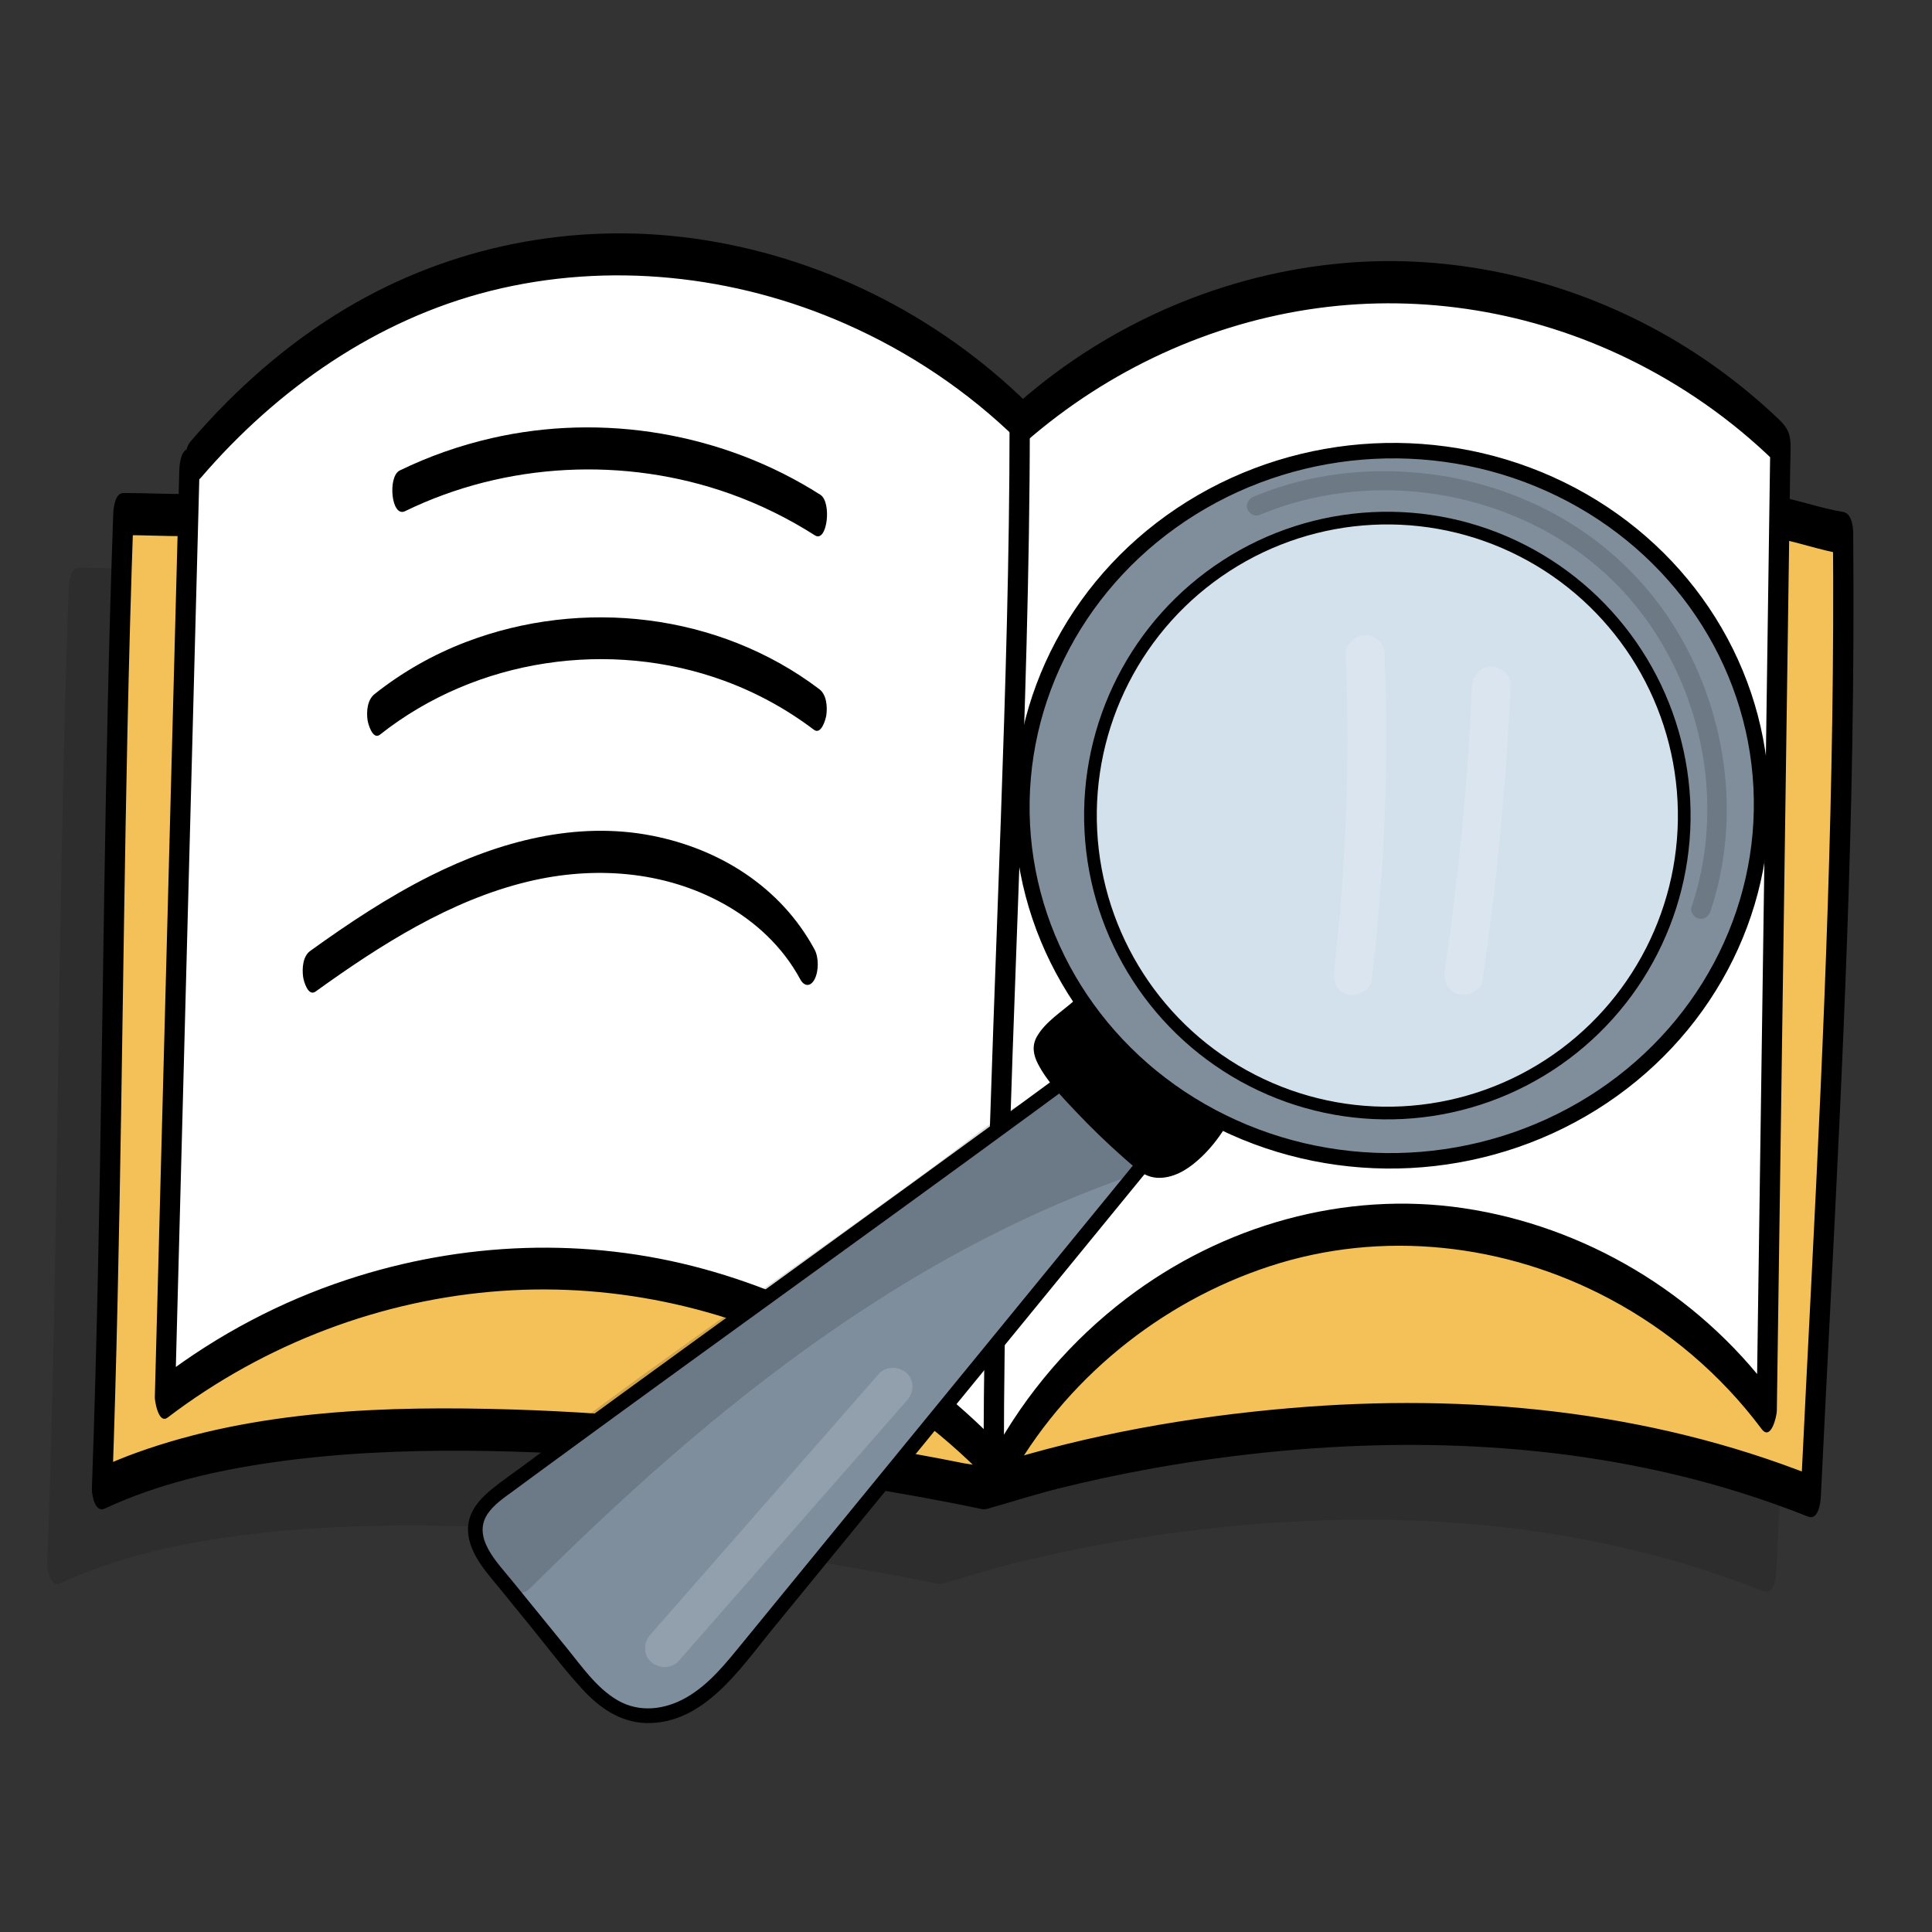 <?xml version="1.0" encoding="utf-8"?>
<!-- Generator: Adobe Adobe Illustrator 24.2.0, SVG Export Plug-In . SVG Version: 6.00 Build 0)  -->
<svg version="1.1" xmlns="http://www.w3.org/2000/svg" xmlns:xlink="http://www.w3.org/1999/xlink" x="0px" y="0px"
	 viewBox="0 0 1700.79 1700.79" style="enable-background:new 0 0 1700.79 1700.79;" xml:space="preserve">
<rect x="0" y="0" width="1700.79" height="1700.79" fill="#333333" stroke="none"/>
<style type="text/css">
	.st0{opacity:0.122;}
	.st1{fill:#F4C159;}
	.st2{fill:#FFFFFF;}
	.st3{fill:#7F8E9D;}
	.st4{fill:#808E9C;stroke:#000000;stroke-width:13.609;stroke-miterlimit:10;}
	.st5{fill:#D3E1EC;stroke:#000000;stroke-width:11.16;stroke-miterlimit:10;}
	.st6{opacity:0.149;}
</style>
<g id="Ebene_1">
	<g>
		<g id="Ebene_3">
			<g class="st0">
				<path d="M123.95,519.24c-11.12,0.11-43.44-0.98-54.56-0.87c-10.42,290.2-8.37,567.41-18.78,857.61
					c248.02-116.34,776.84,0.28,776.84,0.28s379.13-132.33,727.41,6.75c14.33-298.38,31.06-552.76,28.45-847.99
					c-30.49-4.95-32.48-9.88-62.97-14.83"/>
				<g>
					<path d="M123.95,500.7c-18.19,0.09-36.37-0.96-54.56-0.87c-7.48,0.04-8.73,13.5-8.91,18.54
						c-7.93,222.11-8.68,444.41-13.43,666.6c-1.37,63.68-3.08,127.36-5.36,191.02c-0.2,5.25,2.57,21.94,11.28,17.88
						c46.68-21.75,97.12-33.4,147.6-40.65c56.52-8.12,113.73-10.64,170.75-10.29c107.65,0.67,215.27,11.5,321.74,27.74
						c34.03,5.19,67.97,10.98,101.79,17.5c8.8,1.71,17.6,3.45,26.39,5.3c3.71,0.78,5.67,1.45,9.28,0.43
						c21.95-6.25,42.74-12.94,64.91-18.41c50.01-12.33,100.76-21.57,151.79-27.87c148.55-18.4,302.6-12.78,446.48,32.38
						c19.83,6.23,39.43,13.22,58.78,20.9c9.12,3.62,11.01-12.24,11.28-17.88c10.55-219.59,23.84-439.13,27.62-659
						c1.09-62.99,1.39-126,0.84-188.99c-0.05-6.27-1.48-17.3-8.91-18.54c-21.33-3.58-41.64-11.24-62.97-14.83
						c-11.23-1.89-12.95,34.92,0,37.09c21.33,3.58,41.64,11.24,62.97,14.83c-2.98-6.17-5.93-12.37-8.91-18.54
						c1.87,219.35-7.84,438.4-18.92,657.4c-3.23,63.53-6.47,127.06-9.53,190.61c3.76-5.95,7.52-11.92,11.28-17.88
						c-146.18-58.02-305.09-72.99-460.25-59.8c-88.71,7.55-178,23.18-263.26,50.23c-2.55,0.82-5.13,1.58-7.64,2.5
						c-2.49,0.91,2.48,0.54,0.64-0.5c-4.29-2.43-11.83-2.48-16.55-3.45c-29.31-5.92-58.75-11.16-88.25-15.98
						c-102.47-16.73-205.97-28.35-309.67-31.52c-110.26-3.37-226.34,0.15-331.55,38.14c-10.98,3.97-21.79,8.42-32.41,13.35
						c3.76,5.95,7.52,11.92,11.28,17.88c7.93-222.11,8.68-444.41,13.43-666.6c1.37-63.68,3.08-127.36,5.36-191.02
						c-2.98,6.17-5.93,12.37-8.91,18.54c18.19-0.09,36.37,0.96,54.56,0.87C136.33,537.71,136.37,500.63,123.95,500.7L123.95,500.7z"
						/>
				</g>
			</g>
		</g>
		<g id="Ebene_3_Kopie">
			<g>
				<path class="st1" d="M163.15,453.43c-11.12,0.11-43.44-0.98-54.56-0.87c-10.42,290.2-8.37,567.41-18.78,857.61
					c248.02-116.34,776.84,0.28,776.84,0.28s379.13-132.33,727.41,6.75c14.33-298.38,31.06-552.76,28.45-847.99
					c-30.49-4.95-32.48-9.88-62.97-14.83"/>
				<g>
					<path d="M163.15,434.89c-18.19,0.09-36.37-0.96-54.56-0.87c-7.48,0.04-8.73,13.5-8.91,18.54
						c-7.93,222.11-8.68,444.41-13.43,666.6c-1.37,63.68-3.08,127.36-5.36,191.02c-0.2,5.25,2.57,21.94,11.28,17.88
						c46.68-21.75,97.12-33.4,147.6-40.65c56.52-8.12,113.73-10.64,170.75-10.29c107.65,0.67,215.27,11.5,321.74,27.74
						c34.03,5.19,67.97,10.98,101.79,17.5c8.8,1.71,17.6,3.45,26.39,5.3c3.71,0.78,5.67,1.45,9.28,0.43
						c21.95-6.25,42.74-12.94,64.91-18.41c50.01-12.33,100.76-21.57,151.79-27.87c148.55-18.4,302.6-12.78,446.48,32.38
						c19.83,6.23,39.43,13.22,58.78,20.9c9.12,3.62,11.01-12.24,11.28-17.88c10.55-219.59,23.84-439.13,27.62-659
						c1.09-62.99,1.39-126,0.84-188.99c-0.05-6.27-1.48-17.3-8.91-18.54c-21.33-3.58-41.64-11.24-62.97-14.83
						c-11.23-1.89-12.95,34.92,0,37.09c21.33,3.58,41.64,11.24,62.97,14.83c-2.98-6.17-5.93-12.37-8.91-18.54
						c1.87,219.35-7.84,438.4-18.92,657.4c-3.23,63.53-6.47,127.06-9.53,190.61c3.76-5.95,7.52-11.92,11.28-17.88
						c-146.18-58.02-305.09-72.99-460.25-59.8c-88.71,7.55-178,23.18-263.26,50.23c-2.55,0.82-5.13,1.58-7.64,2.48
						c-2.49,0.91,2.48,0.54,0.64-0.5c-4.29-2.43-11.83-2.48-16.55-3.45c-29.31-5.92-58.75-11.16-88.25-15.98
						c-102.47-16.73-205.97-28.35-309.67-31.52c-110.26-3.37-226.34,0.15-331.55,38.14c-10.98,3.97-21.79,8.42-32.41,13.35
						c3.76,5.95,7.52,11.92,11.28,17.88c7.93-222.11,8.68-444.41,13.43-666.6c1.37-63.68,3.08-127.36,5.36-191.02
						c-2.98,6.17-5.93,12.37-8.91,18.54c18.19-0.09,36.37,0.96,54.56,0.87C175.53,471.9,175.57,434.82,163.15,434.89L163.15,434.89z
						"/>
				</g>
			</g>
		</g>
		<g id="Ebene_2_1_">
			<g>
				<path class="st2" d="M166.77,413.62c-7.18,272.12-14.38,544.27-21.56,816.39c108.06-82.63,245.24-123.02,378.88-111.56
					c133.65,11.46,262.62,74.66,356.23,174.57c65.43-120.92,191.31-204.03,324.3-214.1c132.99-10.07,269.1,53.2,350.65,163
					c4.03-283.71,8.04-567.41,12.06-851.12c-88.43-87.04-208.25-138.72-329.93-142.28c-121.68-3.56-244.09,41-337.09,122.72
					c-100.3-98.87-239.9-153.15-377.92-146.96s-258.36,72.78-350.12,180.26"/>
				<g>
					<path d="M157.86,413.62c-5.59,211.8-11.19,423.59-16.78,635.39c-1.59,60.34-3.19,120.68-4.78,181
						c-0.09,3.32,3.23,24.01,11.28,17.88c85.6-65.07,188.3-104.03,294.06-111.48c102.63-7.23,205.6,16.23,296.51,66.14
						c50.87,27.93,97.41,63.75,137.68,106.49c4.22,4.49,8.25,1.76,10.8-2.89c49.91-91.49,134.97-159.99,231.08-191.44
						c98.82-32.36,207.2-20.27,299.07,28.58c52.13,27.72,98.03,66.57,134.01,114.67c8.18,10.92,13.33-11.09,13.4-16
						c3.31-234.37,6.65-468.74,9.96-703.09c0.41-28.37,0.8-56.74,1.21-85.11c0.2-14.19,0.41-28.37,0.61-42.56
						c0.09-6.77,0.5-13.59,0.29-20.36c-0.3-10.35-3.83-15.58-10.83-22.21c-33.8-32.06-71.61-59.39-112.39-80.96
						c-82.53-43.63-176.59-64.03-268.98-56.17c-104.48,8.9-205.78,51.77-286.1,121.9c2.28,0.63,4.58,1.24,6.86,1.87
						c-80.66-79.05-184.43-130.19-294.28-145.36c-105.29-14.54-213.24,6.38-305.57,61.36c-51.64,30.74-97.62,71.19-137.18,117.31
						c-5.38,6.27-5.38,17.78-3.19,25.37c1.6,5.54,6.74,13,12.19,6.66c67.67-78.9,155.41-139.54,254.87-164.5
						c103.82-26.05,214.99-14.17,313.02,29.13c55.61,24.55,107.16,58.97,151.17,102.06c1.51,1.48,4.61,3.84,6.86,1.87
						c73.02-63.75,163.21-105.22,257.75-117.97c92.67-12.52,187.43,3.25,272.08,44.26c47.72,23.12,91.96,53.87,130.32,91.4
						c-1.48-5.34-2.94-10.68-4.42-16c-3.14,220.8-6.25,441.59-9.39,662.39c-0.89,62.92-1.78,125.82-2.67,188.73
						c4.47-5.34,8.94-10.68,13.4-16c-65.94-88.12-165.3-146.62-271.36-162.38c-104.52-15.54-212.01,14.82-296.93,79.53
						c-47.98,36.57-88.09,83.02-117.47,136.87c3.6-0.96,7.2-1.93,10.8-2.89c-72.8-77.27-164.87-132.46-265.36-160.01
						c-103.22-28.3-212.44-24.07-314.04,9.46c-58.23,19.21-113.27,48.18-162.61,85.67c3.76,5.95,7.52,11.92,11.28,17.88
						c5.59-211.8,11.19-423.59,16.78-635.39c1.59-60.34,3.19-120.68,4.78-181c0.14-5.56-1.6-18.32-8.91-18.54
						C159.35,394.86,158,408.76,157.86,413.62L157.86,413.62z"/>
				</g>
			</g>
			<g>
				<path class="st2" d="M897.65,374.96c0,277.78-22.81,617.72-22.81,905.1"/>
				<g>
					<path d="M888.74,374.96c-0.04,115.4-3.63,230.77-7.68,346.09c-4.24,120.66-9.16,241.31-12.28,362
						c-1.69,65.66-2.83,131.34-2.85,197.02c0,5.56,1.51,18.32,8.91,18.54c7.32,0.22,8.91-13.69,8.91-18.54
						c0.04-117.69,3.58-235.35,7.68-352.96c4.19-120.03,9.12-240.04,12.28-360.11c1.67-63.99,2.83-128.02,2.85-192.05
						c0-5.56-1.51-18.32-8.91-18.54C890.33,356.19,888.74,370.12,888.74,374.96L888.74,374.96z"/>
				</g>
			</g>
			<g>
				<path class="st2" d="M275.42,855.01c67.55-48.71,141.19-93.53,222.81-103.56c81.61-10.03,172.89,22.64,212.57,97.54"/>
				<g>
					<path d="M277.79,872.9c57.18-41.15,118.72-80.44,187.23-96.87c57.57-13.8,119.4-9.62,172.1,19.66
						c27.76,15.43,51.87,37.68,67.37,66.42c3.53,6.53,9.1,6.66,12.6,0c3.69-7.03,3.81-19.16,0-26.22
						c-29.9-55.37-83.96-88.6-142.95-100.19c-66.87-13.13-134.6,4.97-194.96,35.16c-37.26,18.64-72.18,41.85-106.12,66.29
						c-6.49,4.67-7.23,15.37-6.22,22.81C267.35,863.87,271.28,877.58,277.79,872.9L277.79,872.9z"/>
				</g>
			</g>
			<g>
				<path class="st2" d="M332.13,628.85c109.67-87.65,275.27-89.49,386.73-4.32"/>
				<g>
					<path d="M334.5,646.73c85.03-67.31,202.62-84.24,303.08-47.43c28.17,10.33,54.75,24.83,78.91,43.11
						c6.38,4.82,10.42-9.03,10.96-12.94c1.02-7.53,0.21-17.95-6.22-22.81c-88.63-67.09-208.84-80.48-310.99-41.5
						c-28.86,11.01-56,26.44-80.47,45.82c-6.36,5.03-7.27,15.11-6.22,22.81C324.02,637.42,328.18,651.74,334.5,646.73L334.5,646.73z
						"/>
				</g>
			</g>
			<g>
				<path class="st2" d="M354.21,432.13c115.01-56.61,257.34-48.31,365.57,21.31"/>
				<g>
					<path d="M356.58,450c88.57-43.13,193.31-48.32,285.82-15.45c26.25,9.33,51.37,21.68,75.01,36.75
						c10.74,6.84,15.13-29.13,4.74-35.77c-85.56-54.55-191.56-72.26-289.43-49.79c-27.88,6.4-55,15.87-80.86,28.46
						C341.13,419.46,344.37,455.96,356.58,450L356.58,450z"/>
				</g>
			</g>
		</g>
	</g>
</g>
<g id="Ebene_2">
	<g>
		<g id="Ebene_9">
			<g>
				<path class="st3" d="M936.45,951.83c-159.66,117.62-332.4,240.71-492.06,358.33c-10.89,8.02-22.55,17.18-25.39,30.28
					c-3.52,16.17,7.62,31.52,18.1,44.4c22.43,27.55,44.85,55.11,67.29,82.66c14.02,17.23,29.52,35.44,51.17,41.18
					c19.82,5.25,41.33-1.32,58.24-12.82s30.05-27.49,42.94-43.25c116.65-142.63,233.28-285.25,349.93-427.88"/>
				<g>
					<path d="M932.93,946.54c-83.67,61.63-167.87,122.56-252.04,183.52c-42.18,30.55-84.38,61.11-126.49,91.75
						c-21.03,15.31-42.05,30.63-63.05,46c-10.39,7.61-20.78,15.22-31.15,22.84c-9.19,6.75-18.67,13.26-27.48,20.49
						c-8.11,6.66-15.55,14.29-18.96,24.35c-3.82,11.28-1.03,22.91,4.33,33.17c5.78,11.05,14.34,20.52,22.18,30.15
						c8.54,10.5,17.09,20.99,25.63,31.49c15.52,19.06,30.4,38.92,47.05,57.02c14.72,16,32.9,28.81,55.53,29.49
						c50.75,1.53,83.22-47.99,111.26-82.27c33.99-41.56,67.98-83.13,101.97-124.69c68.34-83.56,136.67-167.13,205.02-250.69
						c8.23-10.06,16.46-20.12,24.69-30.18c5.18-6.34-4.33-14.85-9.54-8.48c-66.55,81.37-133.1,162.75-199.65,244.12
						c-33.1,40.47-66.19,80.94-99.29,121.4c-16.64,20.34-33.28,40.69-49.91,61.03c-14.29,17.47-28.86,35.86-48.84,47.31
						c-18.83,10.79-41.34,13.63-60.57,2.41c-18.46-10.78-31.4-29.71-44.55-45.88c-16.38-20.12-32.75-40.24-49.13-60.37
						c-12.42-15.26-34.56-37.24-20.63-57.89c5.6-8.3,14.48-14.17,22.44-20.03c9.89-7.29,19.8-14.56,29.71-21.83
						c20.03-14.69,40.09-29.34,60.16-43.97c41.13-29.98,82.34-59.86,123.57-89.71c81.8-59.24,163.66-118.42,245.09-178.16
						c9.9-7.26,19.79-14.53,29.68-21.81C946.56,952.27,939.58,941.63,932.93,946.54L932.93,946.54z"/>
				</g>
			</g>
			
				<ellipse transform="matrix(0.999 -0.051 0.051 0.999 -34.636 63.535)" class="st4" cx="1224.87" cy="708.95" rx="325.54" ry="312.47"/>
			
				<ellipse transform="matrix(0.999 -0.051 0.051 0.999 -35.084 63.35)" class="st5" cx="1221.02" cy="717.61" rx="261.29" ry="261.8"/>
			<g>
				<path d="M950.47,885.09c-18.35,16.41-36.34,27.35-34.11,40.56c4.17,24.6,87.64,100.49,95.32,103.3
					c26.6,9.72,53.91-27.76,60.43-38.19"/>
				<g>
					<path d="M945.71,880.85c-10.96,9.74-25.29,18.54-32.76,31.43c-4.73,8.16-3.32,16.3,0.75,24.2
						c8.02,15.57,21.1,29.05,33.06,41.71c13.48,14.29,27.66,27.98,42.4,41c4.67,4.12,9.39,8.28,14.4,12
						c5.92,4.4,12.54,6.27,20.12,5.55c13.3-1.26,24.71-9.39,34.05-18.28c7.71-7.34,14.46-15.82,20.12-24.79
						c4.38-6.95-7.07-12.7-11.41-5.82c-8.59,13.63-22.47,30.62-39.36,35.45c-4.13,1.18-8.94,1.41-13.01-0.21
						c1.07,0.42-0.32-0.22-0.6-0.4c-1.59-1.02,0.9,0.75-0.85-0.59c-4.36-3.32-8.57-6.84-12.7-10.44
						c-13.26-11.57-26.01-23.76-38.27-36.35c-11.92-12.23-23.96-24.92-33.33-39.23c-0.98-1.49-1.92-3.01-2.79-4.56
						c-0.37-0.66-0.74-1.33-1.08-2.01c0.63,1.24-0.37-0.82-0.49-1.12c-0.5-1.18-0.88-2.38-1.25-3.61c-0.12-0.4-0.15-1.19,0.07,0.52
						c-0.07-0.59-0.18-1.19-0.18-1.79c0-0.96,0.14-1.84,0.45-2.77c1.88-5.61,7.43-10.15,11.72-13.96
						c6.69-5.97,13.76-11.51,20.47-17.47c2.6-2.31,1.9-6.79-0.46-8.95C952.02,877.87,948.28,878.57,945.71,880.85L945.71,880.85z"/>
				</g>
			</g>
		</g>
		<g id="Ebene_10">
			<g class="st6">
				<path d="M999.33,1024.67c-211.23,72.18-382.94,212.29-540.16,369.06c-19.62,0.2-38.04-36.67-32.46-55.22
					c11.41-37.96,290.32-219.89,440.78-335.19c21.54-16.5,44.68-33.66,71.83-36.13c27.14-2.47,53.03,25.75,67.35,57.54"/>
				<g>
					<path d="M996.64,1016.66c-81.98,28.08-159.87,67.01-232.71,113.43c-72.94,46.48-140.84,100.28-205.19,157.67
						c-36.31,32.39-71.49,65.99-105.93,100.31c1.98-0.93,3.95-1.85,5.92-2.78c-2.43-0.04,1.03,0.24-0.41-0.02
						c-0.64-0.12-1.27-0.25-1.91-0.41c-0.28-0.07-1.49-0.55-0.18-0.03c-0.49-0.19-1.03-0.42-1.49-0.68
						c-2.45-1.35-3.54-2.09-6.01-4.5c-3.63-3.54-7.21-9.03-9.45-13.82c-2.61-5.62-4.44-11.56-4.89-16.92
						c-0.11-1.34-0.13-2.67-0.13-4.02c0-0.38,0.2-2.21,0.02-0.69c0.07-0.53,0.13-1.08,0.24-1.6c0.17-0.74,0.7-1.9,0.68-2.67
						c-0.02-0.56-1.12,2.29-0.27,0.82c0.88-1.51,1.74-3.01,2.63-4.51c-1.71,2.87,0.17-0.19,0.77-0.94c0.79-1,1.61-1.98,2.44-2.94
						c4.03-4.65,8.44-8.96,12.94-13.16c2.71-2.53,5.47-5.02,8.26-7.47c1.56-1.37,3.13-2.73,4.71-4.08c0.69-0.59,1.38-1.18,2.07-1.77
						c1.7-1.45-0.88,0.74,0.19-0.16c0.54-0.46,1.08-0.91,1.62-1.36c7.54-6.32,15.21-12.48,22.95-18.57
						c18.66-14.68,37.69-28.91,56.82-42.99c46.62-34.31,93.91-67.69,141.12-101.2c47.93-34.01,95.9-67.99,143.12-102.94
						c10.51-7.78,20.98-15.61,31.38-23.52c13.73-10.44,27.29-21.31,42.6-29.49c13.04-6.97,30.05-13.31,44.44-8.4
						c13.8,4.71,24.66,16.45,32.78,27.95c4.94,6.99,9.22,14.43,12.77,22.19c1.89,4.16,6.11,6.89,10.82,5.35
						c4.05-1.32,7.35-6.5,5.44-10.68c-10.93-23.97-28.33-50.34-54.44-60.03c-28.17-10.46-58.54,6.07-81.07,21.97
						c-18.99,13.39-37.14,28.01-55.83,41.82c-18.68,13.81-37.49,27.46-56.35,41.02c-40.12,28.86-80.49,57.38-120.79,86.01
						c-37.93,26.95-75.84,53.94-113.23,81.61c-28.4,21.02-56.8,42.26-83.35,65.54c-8,7.01-16.03,14.22-22.83,22.4
						c-7.64,9.19-11.12,18.41-9.22,30.65c1.73,11.13,6.09,22.05,12.75,31.22c5.93,8.16,14.41,16.19,24.95,17.61
						c4.66,0.62,7.69-0.19,11.17-3.51c2.79-2.66,5.48-5.45,8.22-8.16c5.32-5.26,10.65-10.5,16-15.72
						c10.7-10.42,21.47-20.78,32.34-31.02c43.03-40.6,87.49-79.76,134.04-116.42c46.29-36.46,94.6-70.46,145.25-100.8
						c50.69-30.36,103.68-56.96,158.8-78.58c13.5-5.29,27.11-10.28,40.83-14.98C1012.42,1029.13,1007.1,1013.08,996.64,1016.66
						L996.64,1016.66z"/>
				</g>
			</g>
			<g class="st6">
				<g>
					<path d="M1505.76,802.22c13.96-41.65,17.58-86.59,11.59-129.98c-6.05-43.83-21.35-86.34-45.36-123.73
						c-24.09-37.52-56.9-68.93-95.62-91.6c-38.03-22.26-81.38-36.04-125.37-40.45c-44.45-4.45-89.85,0.03-132.05,14.86
						c-5.22,1.83-10.36,3.83-15.46,5.97c-4.26,1.78-6.98,6.1-5.44,10.68c1.36,4.07,6.54,7.14,10.82,5.35
						c39.21-16.41,81.69-23.35,124.16-21.38c41.99,1.94,83.7,13,120.99,32.06c37.55,19.19,70.15,46.76,94.73,80.72
						c24.73,34.16,41.56,73.78,49.35,115.05c7.71,40.89,6.49,83.47-4.44,123.7c-1.39,5.09-2.93,10.13-4.6,15.14
						c-1.45,4.34,2.31,9.16,6.5,10.07C1500.44,809.71,1504.31,806.57,1505.76,802.22L1505.76,802.22z"/>
				</g>
			</g>
		</g>
		<g id="Ebene_11">
			<g class="st6">
				<g>
					<path class="st2" d="M1295.75,604.66c-1.48,32.99-3.59,65.95-6.33,98.86c-0.23,2.84,0.21-2.38-0.04,0.46
						c-0.07,0.83-0.15,1.66-0.22,2.49c-0.2,2.21-0.38,4.43-0.59,6.63c-0.37,4.15-0.75,8.29-1.15,12.44
						c-0.79,8.28-1.61,16.57-2.47,24.85c-1.7,16.29-3.56,32.55-5.58,48.81c-2.33,18.73-4.87,37.43-7.61,56.11
						c-1.28,8.72,3.43,18.5,13.01,20.14c8.58,1.47,19.07-3.5,20.44-12.86c9.89-67.41,17.06-135.2,21.6-203.16
						c1.26-18.83,2.3-37.67,3.14-56.52c0.4-8.86-9.36-16.81-17.97-15.99C1302.03,587.88,1296.17,595.18,1295.75,604.66
						L1295.75,604.66z"/>
				</g>
			</g>
			<g class="st6">
				<g>
					<path class="st2" d="M1184.64,576.81c2.97,73.21,1.5,146.57-4.49,219.61c-0.04,0.42-0.32,3.86-0.15,1.88
						c0.16-1.98-0.2,2.32-0.23,2.7c-0.24,2.75-0.49,5.51-0.73,8.27c-0.46,4.95-0.93,9.91-1.43,14.86
						c-1.04,10.45-2.19,20.91-3.42,31.34c-1.03,8.75,3.26,18.46,13.01,20.14c8.36,1.43,19.35-3.47,20.44-12.86
						c8.77-74.56,13.13-149.63,12.7-224.67c-0.12-21.01-0.62-42.01-1.47-63.01c-0.36-8.83-8.82-16.87-17.97-15.99
						C1191.56,559.95,1184.25,567.35,1184.64,576.81L1184.64,576.81z"/>
				</g>
			</g>
			<g class="st6">
				<g>
					<path class="st2" d="M773.51,1209.61c-52.19,59.58-104.39,119.17-156.59,178.75c-14.91,17.02-29.82,34.05-44.74,51.07
						c-5.87,6.69-6.01,17.96,1.22,23.85c7.02,5.73,17.94,5.91,24.2-1.24c52.19-59.58,104.39-119.17,156.59-178.75
						c14.91-17.02,29.82-34.05,44.74-51.07c5.87-6.69,6.01-17.96-1.22-23.85C790.69,1202.65,779.77,1202.46,773.51,1209.61
						L773.51,1209.61z"/>
				</g>
			</g>
		</g>
	</g>
</g>
</svg>

